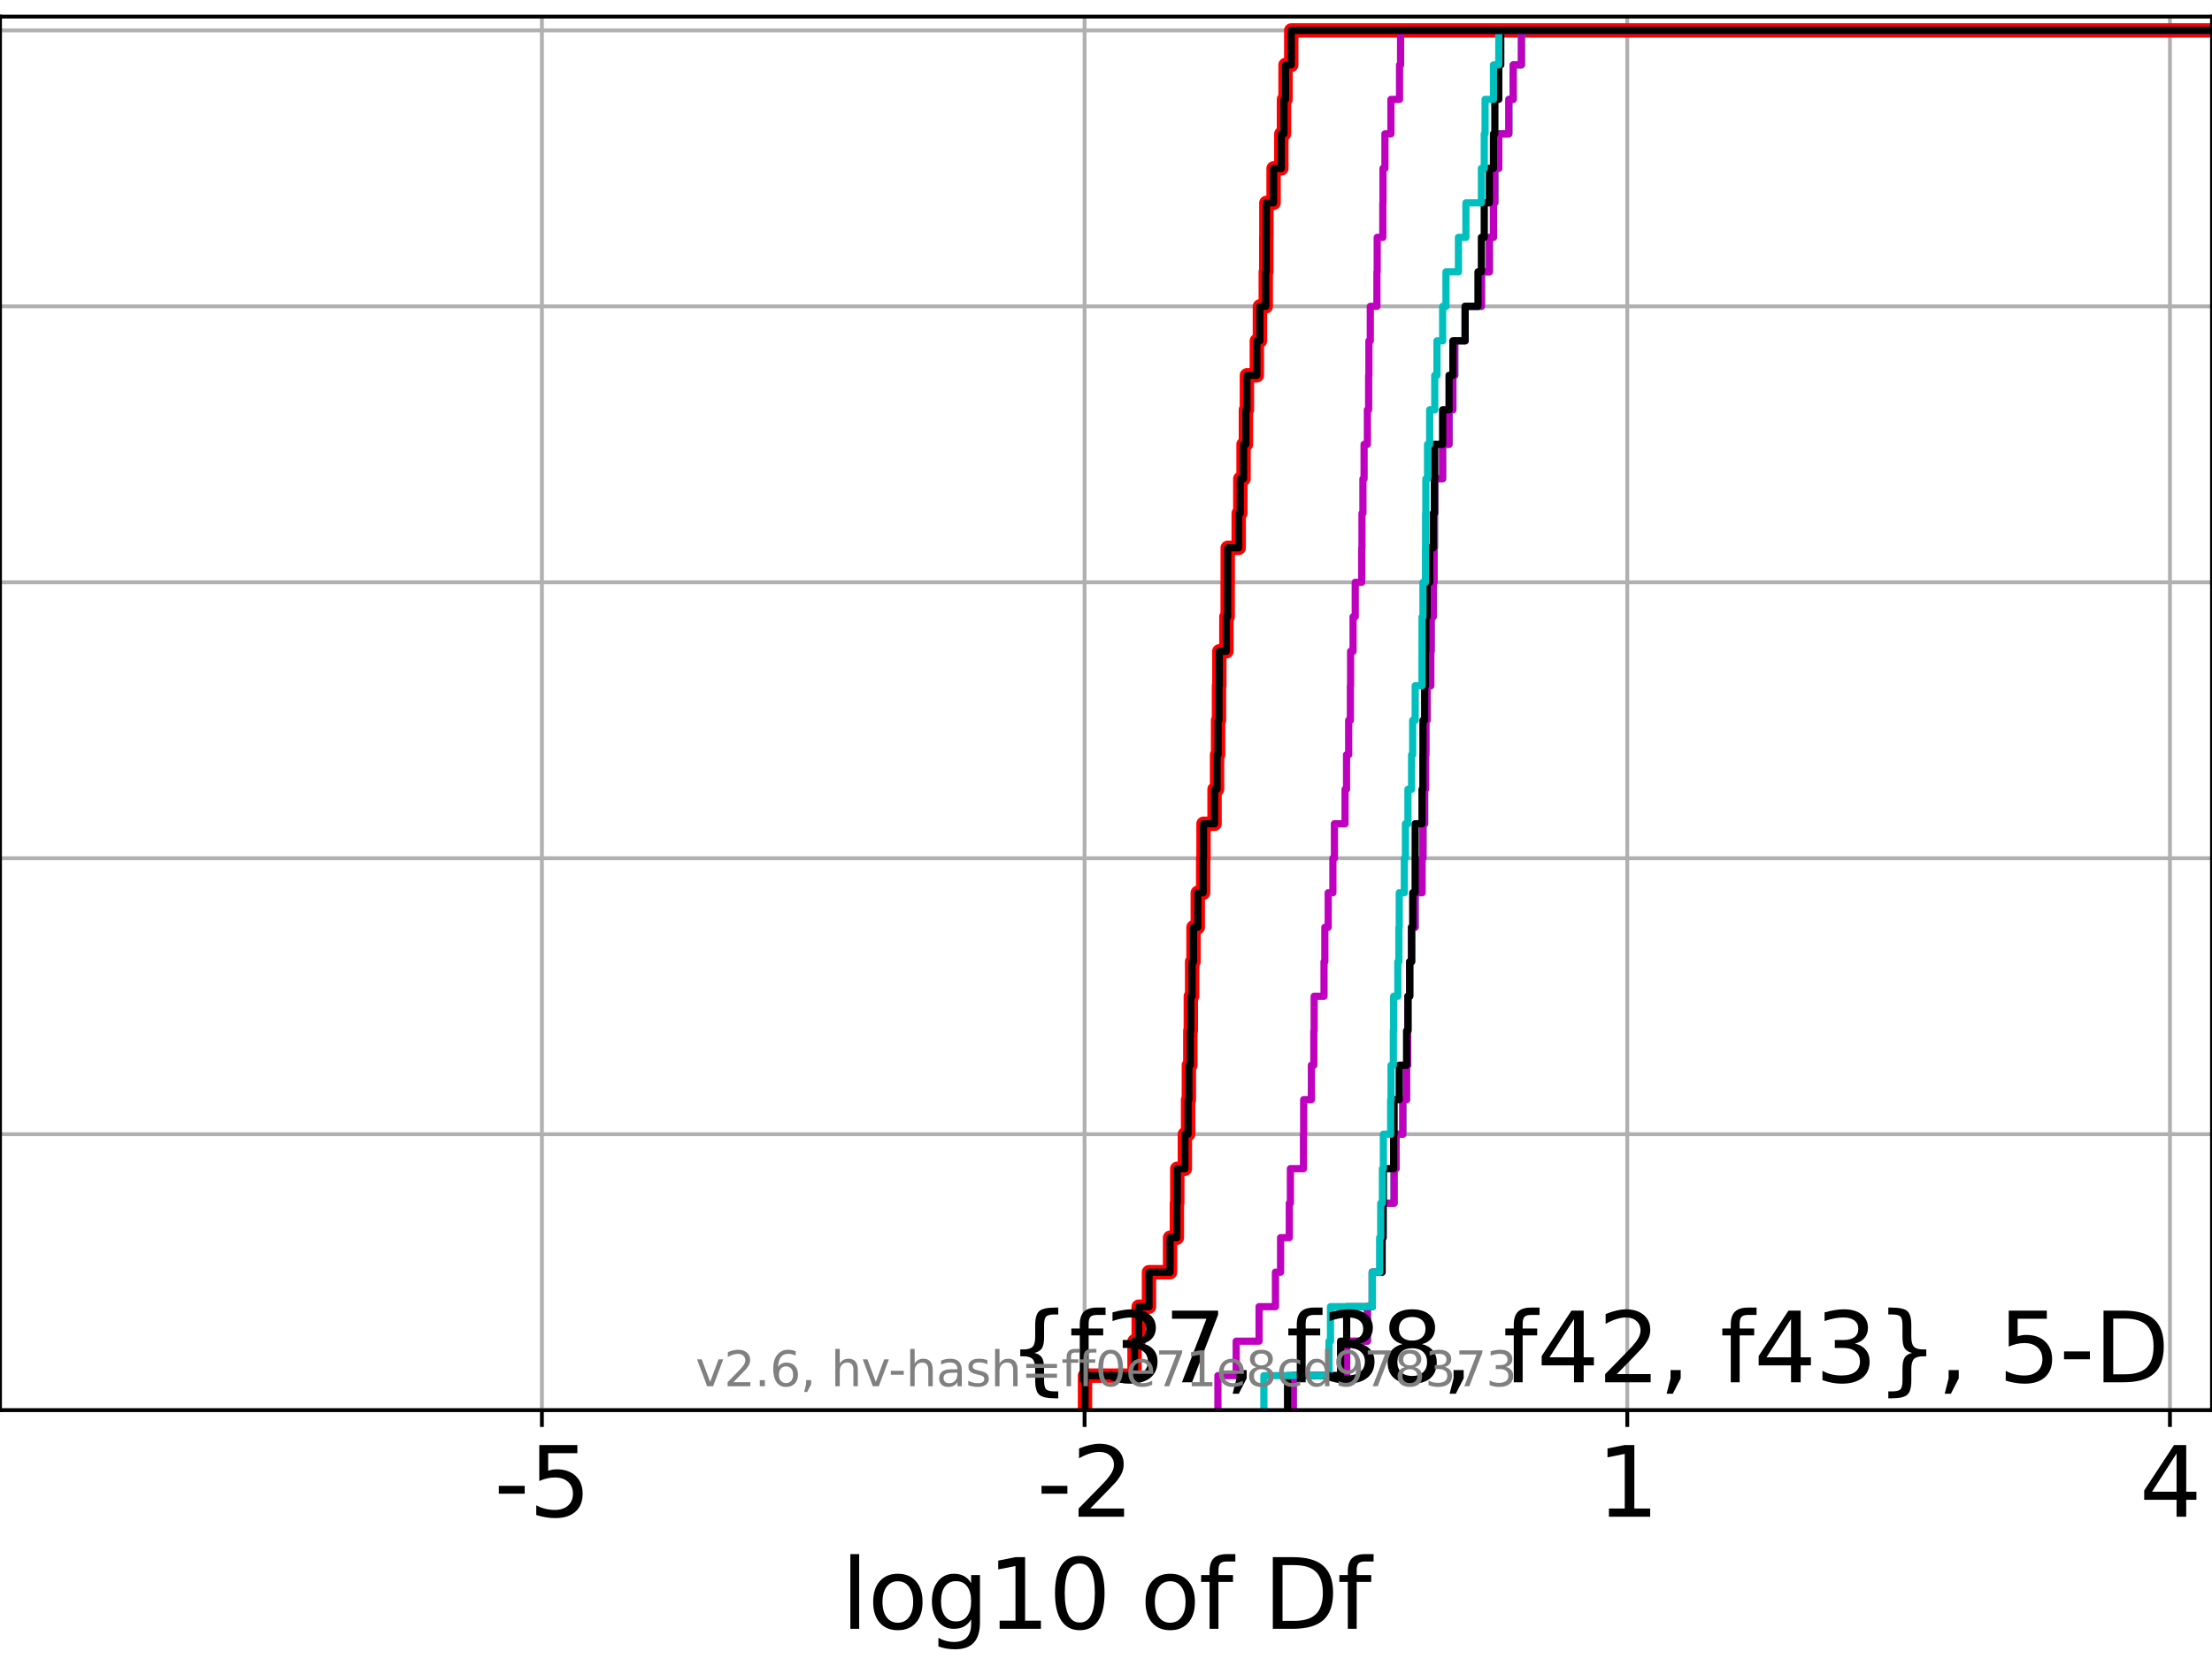 <?xml version="1.0" encoding="utf-8" standalone="no"?>
<!DOCTYPE svg PUBLIC "-//W3C//DTD SVG 1.1//EN"
  "http://www.w3.org/Graphics/SVG/1.1/DTD/svg11.dtd">
<svg xmlns:xlink="http://www.w3.org/1999/xlink" width="460.8pt" height="345.6pt" viewBox="0 0 460.8 345.6" xmlns="http://www.w3.org/2000/svg" version="1.1">
 <defs>
  <style type="text/css">*{stroke-linejoin: round; stroke-linecap: butt}</style>
 </defs>
 <g id="figure_1">
  <g id="patch_1">
   <path d="M 0 345.6 
L 460.8 345.6 
L 460.8 0 
L 0 0 
z
" style="fill: #ffffff"/>
  </g>
  <g id="axes_1">
   <g id="patch_2">
    <path d="M 0 293.76 
L 460.8 293.76 
L 460.8 3.456 
L 0 3.456 
z
" style="fill: #ffffff"/>
   </g>
   <g id="matplotlib.axis_1">
    <g id="xtick_1">
     <g id="line2d_1">
      <path d="M 112.888 293.76 
L 112.888 3.456 
" clip-path="url(#p006f033773)" style="fill: none; stroke: #b0b0b0; stroke-width: 0.8; stroke-linecap: square"/>
     </g>
     <g id="line2d_2">
      <defs>
       <path id="mf6dd41c729" d="M 0 0 
L 0 3.5 
" style="stroke: #000000; stroke-width: 0.8"/>
      </defs>
      <g>
       <use xlink:href="#mf6dd41c729" x="112.888" y="293.76" style="stroke: #000000; stroke-width: 0.8"/>
      </g>
     </g>
     <g id="text_1">
      <!-- -5 -->
      <g transform="translate(102.917 315.957) scale(0.2 -0.2)">
       <defs>
        <path id="DejaVuSans-2d" d="M 313 2009 
L 1997 2009 
L 1997 1497 
L 313 1497 
L 313 2009 
z
" transform="scale(0.016)"/>
        <path id="DejaVuSans-35" d="M 691 4666 
L 3169 4666 
L 3169 4134 
L 1269 4134 
L 1269 2991 
Q 1406 3038 1543 3061 
Q 1681 3084 1819 3084 
Q 2600 3084 3056 2656 
Q 3513 2228 3513 1497 
Q 3513 744 3044 326 
Q 2575 -91 1722 -91 
Q 1428 -91 1123 -41 
Q 819 9 494 109 
L 494 744 
Q 775 591 1075 516 
Q 1375 441 1709 441 
Q 2250 441 2565 725 
Q 2881 1009 2881 1497 
Q 2881 1984 2565 2268 
Q 2250 2553 1709 2553 
Q 1456 2553 1204 2497 
Q 953 2441 691 2322 
L 691 4666 
z
" transform="scale(0.016)"/>
       </defs>
       <use xlink:href="#DejaVuSans-2d"/>
       <use xlink:href="#DejaVuSans-35" x="36.084"/>
      </g>
     </g>
    </g>
    <g id="xtick_2">
     <g id="line2d_3">
      <path d="M 225.938 293.76 
L 225.938 3.456 
" clip-path="url(#p006f033773)" style="fill: none; stroke: #b0b0b0; stroke-width: 0.8; stroke-linecap: square"/>
     </g>
     <g id="line2d_4">
      <g>
       <use xlink:href="#mf6dd41c729" x="225.938" y="293.76" style="stroke: #000000; stroke-width: 0.8"/>
      </g>
     </g>
     <g id="text_2">
      <!-- -2 -->
      <g transform="translate(215.968 315.957) scale(0.2 -0.2)">
       <defs>
        <path id="DejaVuSans-32" d="M 1228 531 
L 3431 531 
L 3431 0 
L 469 0 
L 469 531 
Q 828 903 1448 1529 
Q 2069 2156 2228 2338 
Q 2531 2678 2651 2914 
Q 2772 3150 2772 3378 
Q 2772 3750 2511 3984 
Q 2250 4219 1831 4219 
Q 1534 4219 1204 4116 
Q 875 4013 500 3803 
L 500 4441 
Q 881 4594 1212 4672 
Q 1544 4750 1819 4750 
Q 2544 4750 2975 4387 
Q 3406 4025 3406 3419 
Q 3406 3131 3298 2873 
Q 3191 2616 2906 2266 
Q 2828 2175 2409 1742 
Q 1991 1309 1228 531 
z
" transform="scale(0.016)"/>
       </defs>
       <use xlink:href="#DejaVuSans-2d"/>
       <use xlink:href="#DejaVuSans-32" x="36.084"/>
      </g>
     </g>
    </g>
    <g id="xtick_3">
     <g id="line2d_5">
      <path d="M 338.989 293.76 
L 338.989 3.456 
" clip-path="url(#p006f033773)" style="fill: none; stroke: #b0b0b0; stroke-width: 0.8; stroke-linecap: square"/>
     </g>
     <g id="line2d_6">
      <g>
       <use xlink:href="#mf6dd41c729" x="338.989" y="293.76" style="stroke: #000000; stroke-width: 0.8"/>
      </g>
     </g>
     <g id="text_3">
      <!-- 1 -->
      <g transform="translate(332.626 315.957) scale(0.2 -0.2)">
       <defs>
        <path id="DejaVuSans-31" d="M 794 531 
L 1825 531 
L 1825 4091 
L 703 3866 
L 703 4441 
L 1819 4666 
L 2450 4666 
L 2450 531 
L 3481 531 
L 3481 0 
L 794 0 
L 794 531 
z
" transform="scale(0.016)"/>
       </defs>
       <use xlink:href="#DejaVuSans-31"/>
      </g>
     </g>
    </g>
    <g id="xtick_4">
     <g id="line2d_7">
      <path d="M 452.039 293.76 
L 452.039 3.456 
" clip-path="url(#p006f033773)" style="fill: none; stroke: #b0b0b0; stroke-width: 0.8; stroke-linecap: square"/>
     </g>
     <g id="line2d_8">
      <g>
       <use xlink:href="#mf6dd41c729" x="452.039" y="293.76" style="stroke: #000000; stroke-width: 0.8"/>
      </g>
     </g>
     <g id="text_4">
      <!-- 4 -->
      <g transform="translate(445.677 315.957) scale(0.2 -0.2)">
       <defs>
        <path id="DejaVuSans-34" d="M 2419 4116 
L 825 1625 
L 2419 1625 
L 2419 4116 
z
M 2253 4666 
L 3047 4666 
L 3047 1625 
L 3713 1625 
L 3713 1100 
L 3047 1100 
L 3047 0 
L 2419 0 
L 2419 1100 
L 313 1100 
L 313 1709 
L 2253 4666 
z
" transform="scale(0.016)"/>
       </defs>
       <use xlink:href="#DejaVuSans-34"/>
      </g>
     </g>
    </g>
    <g id="text_5">
     <!-- log10 of Df -->
     <g transform="translate(175.214 339.313) scale(0.2 -0.2)">
      <defs>
       <path id="DejaVuSans-6c" d="M 603 4863 
L 1178 4863 
L 1178 0 
L 603 0 
L 603 4863 
z
" transform="scale(0.016)"/>
       <path id="DejaVuSans-6f" d="M 1959 3097 
Q 1497 3097 1228 2736 
Q 959 2375 959 1747 
Q 959 1119 1226 758 
Q 1494 397 1959 397 
Q 2419 397 2687 759 
Q 2956 1122 2956 1747 
Q 2956 2369 2687 2733 
Q 2419 3097 1959 3097 
z
M 1959 3584 
Q 2709 3584 3137 3096 
Q 3566 2609 3566 1747 
Q 3566 888 3137 398 
Q 2709 -91 1959 -91 
Q 1206 -91 779 398 
Q 353 888 353 1747 
Q 353 2609 779 3096 
Q 1206 3584 1959 3584 
z
" transform="scale(0.016)"/>
       <path id="DejaVuSans-67" d="M 2906 1791 
Q 2906 2416 2648 2759 
Q 2391 3103 1925 3103 
Q 1463 3103 1205 2759 
Q 947 2416 947 1791 
Q 947 1169 1205 825 
Q 1463 481 1925 481 
Q 2391 481 2648 825 
Q 2906 1169 2906 1791 
z
M 3481 434 
Q 3481 -459 3084 -895 
Q 2688 -1331 1869 -1331 
Q 1566 -1331 1297 -1286 
Q 1028 -1241 775 -1147 
L 775 -588 
Q 1028 -725 1275 -790 
Q 1522 -856 1778 -856 
Q 2344 -856 2625 -561 
Q 2906 -266 2906 331 
L 2906 616 
Q 2728 306 2450 153 
Q 2172 0 1784 0 
Q 1141 0 747 490 
Q 353 981 353 1791 
Q 353 2603 747 3093 
Q 1141 3584 1784 3584 
Q 2172 3584 2450 3431 
Q 2728 3278 2906 2969 
L 2906 3500 
L 3481 3500 
L 3481 434 
z
" transform="scale(0.016)"/>
       <path id="DejaVuSans-30" d="M 2034 4250 
Q 1547 4250 1301 3770 
Q 1056 3291 1056 2328 
Q 1056 1369 1301 889 
Q 1547 409 2034 409 
Q 2525 409 2770 889 
Q 3016 1369 3016 2328 
Q 3016 3291 2770 3770 
Q 2525 4250 2034 4250 
z
M 2034 4750 
Q 2819 4750 3233 4129 
Q 3647 3509 3647 2328 
Q 3647 1150 3233 529 
Q 2819 -91 2034 -91 
Q 1250 -91 836 529 
Q 422 1150 422 2328 
Q 422 3509 836 4129 
Q 1250 4750 2034 4750 
z
" transform="scale(0.016)"/>
       <path id="DejaVuSans-20" transform="scale(0.016)"/>
       <path id="DejaVuSans-66" d="M 2375 4863 
L 2375 4384 
L 1825 4384 
Q 1516 4384 1395 4259 
Q 1275 4134 1275 3809 
L 1275 3500 
L 2222 3500 
L 2222 3053 
L 1275 3053 
L 1275 0 
L 697 0 
L 697 3053 
L 147 3053 
L 147 3500 
L 697 3500 
L 697 3744 
Q 697 4328 969 4595 
Q 1241 4863 1831 4863 
L 2375 4863 
z
" transform="scale(0.016)"/>
       <path id="DejaVuSans-44" d="M 1259 4147 
L 1259 519 
L 2022 519 
Q 2988 519 3436 956 
Q 3884 1394 3884 2338 
Q 3884 3275 3436 3711 
Q 2988 4147 2022 4147 
L 1259 4147 
z
M 628 4666 
L 1925 4666 
Q 3281 4666 3915 4102 
Q 4550 3538 4550 2338 
Q 4550 1131 3912 565 
Q 3275 0 1925 0 
L 628 0 
L 628 4666 
z
" transform="scale(0.016)"/>
      </defs>
      <use xlink:href="#DejaVuSans-6c"/>
      <use xlink:href="#DejaVuSans-6f" x="27.783"/>
      <use xlink:href="#DejaVuSans-67" x="88.965"/>
      <use xlink:href="#DejaVuSans-31" x="152.441"/>
      <use xlink:href="#DejaVuSans-30" x="216.064"/>
      <use xlink:href="#DejaVuSans-20" x="279.688"/>
      <use xlink:href="#DejaVuSans-6f" x="311.475"/>
      <use xlink:href="#DejaVuSans-66" x="372.656"/>
      <use xlink:href="#DejaVuSans-20" x="407.861"/>
      <use xlink:href="#DejaVuSans-44" x="439.648"/>
      <use xlink:href="#DejaVuSans-66" x="516.65"/>
     </g>
    </g>
   </g>
   <g id="matplotlib.axis_2">
    <g id="ytick_1">
     <g id="line2d_9">
      <path d="M 0 293.76 
L 460.8 293.76 
" clip-path="url(#p006f033773)" style="fill: none; stroke: #b0b0b0; stroke-width: 0.8; stroke-linecap: square"/>
     </g>
     <g id="line2d_10">
      <defs>
       <path id="mc489b70a22" d="M 0 0 
L -3.5 0 
" style="stroke: #000000; stroke-width: 0.8"/>
      </defs>
      <g>
       <use xlink:href="#mc489b70a22" x="0" y="293.76" style="stroke: #000000; stroke-width: 0.8"/>
      </g>
     </g>
    </g>
    <g id="ytick_2">
     <g id="line2d_11">
      <path d="M 0 236.274 
L 460.8 236.274 
" clip-path="url(#p006f033773)" style="fill: none; stroke: #b0b0b0; stroke-width: 0.8; stroke-linecap: square"/>
     </g>
     <g id="line2d_12">
      <g>
       <use xlink:href="#mc489b70a22" x="0" y="236.274" style="stroke: #000000; stroke-width: 0.8"/>
      </g>
     </g>
    </g>
    <g id="ytick_3">
     <g id="line2d_13">
      <path d="M 0 178.788 
L 460.8 178.788 
" clip-path="url(#p006f033773)" style="fill: none; stroke: #b0b0b0; stroke-width: 0.8; stroke-linecap: square"/>
     </g>
     <g id="line2d_14">
      <g>
       <use xlink:href="#mc489b70a22" x="0" y="178.788" style="stroke: #000000; stroke-width: 0.8"/>
      </g>
     </g>
    </g>
    <g id="ytick_4">
     <g id="line2d_15">
      <path d="M 0 121.302 
L 460.8 121.302 
" clip-path="url(#p006f033773)" style="fill: none; stroke: #b0b0b0; stroke-width: 0.8; stroke-linecap: square"/>
     </g>
     <g id="line2d_16">
      <g>
       <use xlink:href="#mc489b70a22" x="0" y="121.302" style="stroke: #000000; stroke-width: 0.8"/>
      </g>
     </g>
    </g>
    <g id="ytick_5">
     <g id="line2d_17">
      <path d="M 0 63.816 
L 460.8 63.816 
" clip-path="url(#p006f033773)" style="fill: none; stroke: #b0b0b0; stroke-width: 0.8; stroke-linecap: square"/>
     </g>
     <g id="line2d_18">
      <g>
       <use xlink:href="#mc489b70a22" x="0" y="63.816" style="stroke: #000000; stroke-width: 0.8"/>
      </g>
     </g>
    </g>
    <g id="ytick_6">
     <g id="line2d_19">
      <path d="M 0 6.33 
L 460.8 6.33 
" clip-path="url(#p006f033773)" style="fill: none; stroke: #b0b0b0; stroke-width: 0.8; stroke-linecap: square"/>
     </g>
     <g id="line2d_20">
      <g>
       <use xlink:href="#mc489b70a22" x="0" y="6.33" style="stroke: #000000; stroke-width: 0.8"/>
      </g>
     </g>
    </g>
   </g>
   <g id="line2d_21">
    <path d="M 226.025 293.76 
L 226.025 286.574 
L 236.348 286.574 
L 236.348 279.389 
L 237.213 279.389 
L 237.213 272.203 
L 239.354 272.203 
L 239.354 265.017 
L 243.746 265.017 
L 243.746 257.831 
L 245.165 257.831 
L 245.165 250.646 
L 245.247 250.646 
L 245.247 243.46 
L 246.831 243.46 
L 246.831 236.274 
L 247.499 236.274 
L 247.499 229.088 
L 247.665 229.088 
L 247.665 221.903 
L 247.966 221.903 
L 247.966 214.717 
L 248.069 214.717 
L 248.069 207.531 
L 248.338 207.531 
L 248.338 200.345 
L 248.63 200.345 
L 248.63 193.16 
L 249.518 193.16 
L 249.518 185.974 
L 250.64 185.974 
L 250.64 178.788 
L 250.712 178.788 
L 250.712 171.602 
L 253.012 171.602 
L 253.012 164.417 
L 253.534 164.417 
L 253.534 157.231 
L 253.751 157.231 
L 253.751 150.045 
L 253.935 150.045 
L 253.935 142.859 
L 254.006 142.859 
L 254.006 135.674 
L 255.477 135.674 
L 255.477 128.488 
L 255.744 128.488 
L 255.744 121.302 
L 255.754 121.302 
L 255.754 114.116 
L 258.046 114.116 
L 258.046 106.931 
L 258.377 106.931 
L 258.377 99.745 
L 259.055 99.745 
L 259.055 92.559 
L 259.545 92.559 
L 259.545 85.373 
L 259.753 85.373 
L 259.753 78.188 
L 261.82 78.188 
L 261.82 71.002 
L 262.464 71.002 
L 262.464 63.816 
L 263.682 63.816 
L 263.682 56.63 
L 263.788 56.63 
L 263.788 49.445 
L 263.808 49.445 
L 263.808 42.259 
L 265.311 42.259 
L 265.311 35.073 
L 266.924 35.073 
L 266.924 27.888 
L 267.475 27.888 
L 267.475 20.702 
L 267.803 20.702 
L 267.803 13.516 
L 268.992 13.516 
L 268.992 6.33 
L 268.992 6.33 
L 268.992 6.33 
L 460.8 6.33 
" clip-path="url(#p006f033773)" style="fill: none; stroke: #ff0000; stroke-width: 3; stroke-linecap: square"/>
   </g>
   <g id="line2d_22">
    <path d="M 269.411 293.76 
L 269.411 286.574 
L 280.536 286.574 
L 280.536 279.389 
L 284.857 279.389 
L 284.857 272.203 
L 285.873 272.203 
L 285.873 265.017 
L 287.912 265.017 
L 287.912 257.831 
L 288.115 257.831 
L 288.115 250.646 
L 290.415 250.646 
L 290.415 243.46 
L 290.829 243.46 
L 290.829 236.274 
L 292.231 236.274 
L 292.231 229.088 
L 293.017 229.088 
L 293.017 221.903 
L 293.246 221.903 
L 293.246 214.717 
L 293.3 214.717 
L 293.3 207.531 
L 293.668 207.531 
L 293.668 200.345 
L 294.057 200.345 
L 294.057 193.16 
L 294.8 193.16 
L 294.8 185.974 
L 296.232 185.974 
L 296.232 178.788 
L 296.43 178.788 
L 296.43 171.602 
L 296.781 171.602 
L 296.781 164.417 
L 296.956 164.417 
L 296.956 157.231 
L 297.034 157.231 
L 297.034 150.045 
L 297.296 150.045 
L 297.296 142.859 
L 298.057 142.859 
L 298.057 135.674 
L 298.138 135.674 
L 298.138 128.488 
L 298.573 128.488 
L 298.573 121.302 
L 298.737 121.302 
L 298.737 114.116 
L 298.821 114.116 
L 298.821 106.931 
L 298.883 106.931 
L 298.883 99.745 
L 300.529 99.745 
L 300.529 92.559 
L 301.863 92.559 
L 301.863 85.373 
L 302.663 85.373 
L 302.663 78.188 
L 303.056 78.188 
L 303.056 71.002 
L 305.219 71.002 
L 305.219 63.816 
L 308.605 63.816 
L 308.605 56.63 
L 310.263 56.63 
L 310.263 49.445 
L 311.116 49.445 
L 311.116 42.259 
L 311.405 42.259 
L 311.405 35.073 
L 312.221 35.073 
L 312.221 27.888 
L 314.32 27.888 
L 314.32 20.702 
L 315.224 20.702 
L 315.224 13.516 
L 316.94 13.516 
L 316.94 6.33 
L 316.94 6.33 
L 316.94 6.33 
L 460.8 6.33 
" clip-path="url(#p006f033773)" style="fill: none; stroke: #00bfbf; stroke-width: 1.5; stroke-linecap: square"/>
   </g>
   <g id="line2d_23">
    <path d="M 269.411 293.76 
L 269.411 286.574 
L 280.536 286.574 
L 280.536 279.389 
L 284.857 279.389 
L 284.857 272.203 
L 285.873 272.203 
L 285.873 265.017 
L 287.912 265.017 
L 287.912 257.831 
L 288.115 257.831 
L 288.115 250.646 
L 290.415 250.646 
L 290.415 243.46 
L 290.829 243.46 
L 290.829 236.274 
L 292.231 236.274 
L 292.231 229.088 
L 293.017 229.088 
L 293.017 221.903 
L 293.246 221.903 
L 293.246 214.717 
L 293.3 214.717 
L 293.3 207.531 
L 293.668 207.531 
L 293.668 200.345 
L 294.057 200.345 
L 294.057 193.16 
L 294.8 193.16 
L 294.8 185.974 
L 296.232 185.974 
L 296.232 178.788 
L 296.43 178.788 
L 296.43 171.602 
L 296.781 171.602 
L 296.781 164.417 
L 296.956 164.417 
L 296.956 157.231 
L 297.034 157.231 
L 297.034 150.045 
L 297.296 150.045 
L 297.296 142.859 
L 298.057 142.859 
L 298.057 135.674 
L 298.138 135.674 
L 298.138 128.488 
L 298.573 128.488 
L 298.573 121.302 
L 298.737 121.302 
L 298.737 114.116 
L 298.821 114.116 
L 298.821 106.931 
L 298.883 106.931 
L 298.883 99.745 
L 300.529 99.745 
L 300.529 92.559 
L 301.863 92.559 
L 301.863 85.373 
L 302.663 85.373 
L 302.663 78.188 
L 303.056 78.188 
L 303.056 71.002 
L 305.219 71.002 
L 305.219 63.816 
L 308.605 63.816 
L 308.605 56.63 
L 310.263 56.63 
L 310.263 49.445 
L 311.116 49.445 
L 311.116 42.259 
L 311.405 42.259 
L 311.405 35.073 
L 312.221 35.073 
L 312.221 27.888 
L 314.32 27.888 
L 314.32 20.702 
L 315.224 20.702 
L 315.224 13.516 
L 316.94 13.516 
L 316.94 6.33 
L 316.94 6.33 
L 316.94 6.33 
L 460.8 6.33 
" clip-path="url(#p006f033773)" style="fill: none; stroke: #bf00bf; stroke-width: 1.5; stroke-linecap: square"/>
   </g>
   <g id="line2d_24">
    <path d="M 268.222 293.76 
L 268.222 286.574 
L 279.266 286.574 
L 279.266 279.389 
L 280.536 279.389 
L 280.536 272.203 
L 285.873 272.203 
L 285.873 265.017 
L 287.912 265.017 
L 287.912 257.831 
L 288.115 257.831 
L 288.115 250.646 
L 288.181 250.646 
L 288.181 243.46 
L 290.322 243.46 
L 290.322 236.274 
L 290.415 236.274 
L 290.415 229.088 
L 291.488 229.088 
L 291.488 221.903 
L 293.017 221.903 
L 293.017 214.717 
L 293.3 214.717 
L 293.3 207.531 
L 293.668 207.531 
L 293.668 200.345 
L 294.057 200.345 
L 294.057 193.16 
L 294.298 193.16 
L 294.298 185.974 
L 294.8 185.974 
L 294.8 178.788 
L 294.808 178.788 
L 294.808 171.602 
L 296.232 171.602 
L 296.232 164.417 
L 296.414 164.417 
L 296.414 157.231 
L 296.43 157.231 
L 296.43 150.045 
L 296.781 150.045 
L 296.781 142.859 
L 296.956 142.859 
L 296.956 135.674 
L 297.034 135.674 
L 297.034 128.488 
L 297.296 128.488 
L 297.296 121.302 
L 297.826 121.302 
L 297.826 114.116 
L 298.573 114.116 
L 298.573 106.931 
L 298.821 106.931 
L 298.821 99.745 
L 298.883 99.745 
L 298.883 92.559 
L 300.529 92.559 
L 300.529 85.373 
L 301.863 85.373 
L 301.863 78.188 
L 302.663 78.188 
L 302.663 71.002 
L 305.219 71.002 
L 305.219 63.816 
L 307.892 63.816 
L 307.892 56.63 
L 308.605 56.63 
L 308.605 49.445 
L 309.199 49.445 
L 309.199 42.259 
L 310.263 42.259 
L 310.263 35.073 
L 311.116 35.073 
L 311.116 27.888 
L 311.405 27.888 
L 311.405 20.702 
L 312.221 20.702 
L 312.221 13.516 
L 312.636 13.516 
L 312.636 6.33 
L 312.636 6.33 
L 312.636 6.33 
L 460.8 6.33 
" clip-path="url(#p006f033773)" style="fill: none; stroke: #000000; stroke-width: 1.5; stroke-linecap: square"/>
   </g>
   <g id="line2d_25">
    <path d="M 263.289 293.76 
L 263.289 286.574 
L 276.856 286.574 
L 276.856 279.389 
L 277.164 279.389 
L 277.164 272.203 
L 285.873 272.203 
L 285.873 265.017 
L 287.406 265.017 
L 287.406 257.831 
L 287.627 257.831 
L 287.627 250.646 
L 287.981 250.646 
L 287.981 243.46 
L 288.181 243.46 
L 288.181 236.274 
L 289.695 236.274 
L 289.695 229.088 
L 289.782 229.088 
L 289.782 221.903 
L 290.257 221.903 
L 290.257 214.717 
L 290.322 214.717 
L 290.322 207.531 
L 291.19 207.531 
L 291.19 200.345 
L 291.411 200.345 
L 291.411 193.16 
L 291.488 193.16 
L 291.488 185.974 
L 292.543 185.974 
L 292.543 178.788 
L 292.778 178.788 
L 292.778 171.602 
L 293.3 171.602 
L 293.3 164.417 
L 294.057 164.417 
L 294.057 157.231 
L 294.287 157.231 
L 294.287 150.045 
L 294.808 150.045 
L 294.808 142.859 
L 296.226 142.859 
L 296.226 135.674 
L 296.232 135.674 
L 296.232 128.488 
L 296.43 128.488 
L 296.43 121.302 
L 296.956 121.302 
L 296.956 114.116 
L 296.979 114.116 
L 296.979 106.931 
L 297.034 106.931 
L 297.034 99.745 
L 297.386 99.745 
L 297.386 92.559 
L 297.826 92.559 
L 297.826 85.373 
L 298.883 85.373 
L 298.883 78.188 
L 299.349 78.188 
L 299.349 71.002 
L 300.529 71.002 
L 300.529 63.816 
L 301.224 63.816 
L 301.224 56.63 
L 303.821 56.63 
L 303.821 49.445 
L 305.377 49.445 
L 305.377 42.259 
L 308.605 42.259 
L 308.605 35.073 
L 309.199 35.073 
L 309.199 27.888 
L 309.367 27.888 
L 309.367 20.702 
L 311.116 20.702 
L 311.116 13.516 
L 312.221 13.516 
L 312.221 6.33 
L 312.221 6.33 
L 312.221 6.33 
L 460.8 6.33 
" clip-path="url(#p006f033773)" style="fill: none; stroke: #00bfbf; stroke-width: 1.5; stroke-linecap: square"/>
   </g>
   <g id="line2d_26">
    <path d="M 253.714 293.76 
L 253.714 286.574 
L 257.521 286.574 
L 257.521 279.389 
L 262.288 279.389 
L 262.288 272.203 
L 265.698 272.203 
L 265.698 265.017 
L 266.768 265.017 
L 266.768 257.831 
L 268.581 257.831 
L 268.581 250.646 
L 268.809 250.646 
L 268.809 243.46 
L 271.541 243.46 
L 271.541 236.274 
L 271.575 236.274 
L 271.575 229.088 
L 273.184 229.088 
L 273.184 221.903 
L 273.693 221.903 
L 273.693 214.717 
L 273.762 214.717 
L 273.762 207.531 
L 275.819 207.531 
L 275.819 200.345 
L 275.99 200.345 
L 275.99 193.16 
L 276.687 193.16 
L 276.687 185.974 
L 277.664 185.974 
L 277.664 178.788 
L 277.984 178.788 
L 277.984 171.602 
L 280.198 171.602 
L 280.198 164.417 
L 280.509 164.417 
L 280.509 157.231 
L 280.951 157.231 
L 280.951 150.045 
L 281.307 150.045 
L 281.307 142.859 
L 281.354 142.859 
L 281.354 135.674 
L 281.867 135.674 
L 281.867 128.488 
L 282.32 128.488 
L 282.32 121.302 
L 283.668 121.302 
L 283.668 114.116 
L 283.726 114.116 
L 283.726 106.931 
L 283.923 106.931 
L 283.923 99.745 
L 284.164 99.745 
L 284.164 92.559 
L 284.848 92.559 
L 284.848 85.373 
L 285.112 85.373 
L 285.112 78.188 
L 285.168 78.188 
L 285.168 71.002 
L 285.459 71.002 
L 285.459 63.816 
L 286.838 63.816 
L 286.838 56.63 
L 286.898 56.63 
L 286.898 49.445 
L 288.064 49.445 
L 288.064 42.259 
L 288.1 42.259 
L 288.1 35.073 
L 288.505 35.073 
L 288.505 27.888 
L 289.755 27.888 
L 289.755 20.702 
L 291.546 20.702 
L 291.546 13.516 
L 291.766 13.516 
L 291.766 6.33 
L 291.766 6.33 
L 291.766 6.33 
L 460.8 6.33 
" clip-path="url(#p006f033773)" style="fill: none; stroke: #bf00bf; stroke-width: 1.5; stroke-linecap: square"/>
   </g>
   <g id="line2d_27">
    <path d="M 226.025 293.76 
L 226.025 286.574 
L 236.348 286.574 
L 236.348 279.389 
L 237.213 279.389 
L 237.213 272.203 
L 239.354 272.203 
L 239.354 265.017 
L 243.746 265.017 
L 243.746 257.831 
L 245.165 257.831 
L 245.165 250.646 
L 245.247 250.646 
L 245.247 243.46 
L 246.831 243.46 
L 246.831 236.274 
L 247.499 236.274 
L 247.499 229.088 
L 247.665 229.088 
L 247.665 221.903 
L 247.966 221.903 
L 247.966 214.717 
L 248.069 214.717 
L 248.069 207.531 
L 248.338 207.531 
L 248.338 200.345 
L 248.63 200.345 
L 248.63 193.16 
L 249.518 193.16 
L 249.518 185.974 
L 250.64 185.974 
L 250.64 178.788 
L 250.712 178.788 
L 250.712 171.602 
L 253.012 171.602 
L 253.012 164.417 
L 253.534 164.417 
L 253.534 157.231 
L 253.751 157.231 
L 253.751 150.045 
L 253.935 150.045 
L 253.935 142.859 
L 254.006 142.859 
L 254.006 135.674 
L 255.477 135.674 
L 255.477 128.488 
L 255.744 128.488 
L 255.744 121.302 
L 255.754 121.302 
L 255.754 114.116 
L 258.046 114.116 
L 258.046 106.931 
L 258.377 106.931 
L 258.377 99.745 
L 259.055 99.745 
L 259.055 92.559 
L 259.545 92.559 
L 259.545 85.373 
L 259.753 85.373 
L 259.753 78.188 
L 261.82 78.188 
L 261.82 71.002 
L 262.464 71.002 
L 262.464 63.816 
L 263.682 63.816 
L 263.682 56.63 
L 263.788 56.63 
L 263.788 49.445 
L 263.808 49.445 
L 263.808 42.259 
L 265.311 42.259 
L 265.311 35.073 
L 266.924 35.073 
L 266.924 27.888 
L 267.475 27.888 
L 267.475 20.702 
L 267.803 20.702 
L 267.803 13.516 
L 268.992 13.516 
L 268.992 6.33 
L 268.992 6.33 
L 268.992 6.33 
L 460.8 6.33 
" clip-path="url(#p006f033773)" style="fill: none; stroke: #000000; stroke-width: 1.5; stroke-linecap: square"/>
   </g>
   <g id="patch_3">
    <path d="M 0 293.76 
L 0 3.456 
" style="fill: none; stroke: #000000; stroke-width: 0.8; stroke-linejoin: miter; stroke-linecap: square"/>
   </g>
   <g id="patch_4">
    <path d="M 460.8 293.76 
L 460.8 3.456 
" style="fill: none; stroke: #000000; stroke-width: 0.8; stroke-linejoin: miter; stroke-linecap: square"/>
   </g>
   <g id="patch_5">
    <path d="M 0 293.76 
L 460.8 293.76 
" style="fill: none; stroke: #000000; stroke-width: 0.8; stroke-linejoin: miter; stroke-linecap: square"/>
   </g>
   <g id="patch_6">
    <path d="M 0 3.456 
L 460.8 3.456 
" style="fill: none; stroke: #000000; stroke-width: 0.8; stroke-linejoin: miter; stroke-linecap: square"/>
   </g>
   <g id="text_6">
    <!-- {f37, f38, f42, f43}, 5-D -->
    <g transform="translate(209.981 287.954) scale(0.2 -0.2)">
     <defs>
      <path id="DejaVuSans-7b" d="M 3272 -594 
L 3272 -1044 
L 3078 -1044 
Q 2300 -1044 2036 -812 
Q 1772 -581 1772 109 
L 1772 856 
Q 1772 1328 1603 1509 
Q 1434 1691 991 1691 
L 800 1691 
L 800 2138 
L 991 2138 
Q 1438 2138 1605 2317 
Q 1772 2497 1772 2963 
L 1772 3713 
Q 1772 4403 2036 4633 
Q 2300 4863 3078 4863 
L 3272 4863 
L 3272 4416 
L 3059 4416 
Q 2619 4416 2484 4278 
Q 2350 4141 2350 3700 
L 2350 2925 
Q 2350 2434 2208 2212 
Q 2066 1991 1722 1913 
Q 2069 1828 2209 1606 
Q 2350 1384 2350 897 
L 2350 122 
Q 2350 -319 2484 -456 
Q 2619 -594 3059 -594 
L 3272 -594 
z
" transform="scale(0.016)"/>
      <path id="DejaVuSans-33" d="M 2597 2516 
Q 3050 2419 3304 2112 
Q 3559 1806 3559 1356 
Q 3559 666 3084 287 
Q 2609 -91 1734 -91 
Q 1441 -91 1130 -33 
Q 819 25 488 141 
L 488 750 
Q 750 597 1062 519 
Q 1375 441 1716 441 
Q 2309 441 2620 675 
Q 2931 909 2931 1356 
Q 2931 1769 2642 2001 
Q 2353 2234 1838 2234 
L 1294 2234 
L 1294 2753 
L 1863 2753 
Q 2328 2753 2575 2939 
Q 2822 3125 2822 3475 
Q 2822 3834 2567 4026 
Q 2313 4219 1838 4219 
Q 1578 4219 1281 4162 
Q 984 4106 628 3988 
L 628 4550 
Q 988 4650 1302 4700 
Q 1616 4750 1894 4750 
Q 2613 4750 3031 4423 
Q 3450 4097 3450 3541 
Q 3450 3153 3228 2886 
Q 3006 2619 2597 2516 
z
" transform="scale(0.016)"/>
      <path id="DejaVuSans-37" d="M 525 4666 
L 3525 4666 
L 3525 4397 
L 1831 0 
L 1172 0 
L 2766 4134 
L 525 4134 
L 525 4666 
z
" transform="scale(0.016)"/>
      <path id="DejaVuSans-2c" d="M 750 794 
L 1409 794 
L 1409 256 
L 897 -744 
L 494 -744 
L 750 256 
L 750 794 
z
" transform="scale(0.016)"/>
      <path id="DejaVuSans-38" d="M 2034 2216 
Q 1584 2216 1326 1975 
Q 1069 1734 1069 1313 
Q 1069 891 1326 650 
Q 1584 409 2034 409 
Q 2484 409 2743 651 
Q 3003 894 3003 1313 
Q 3003 1734 2745 1975 
Q 2488 2216 2034 2216 
z
M 1403 2484 
Q 997 2584 770 2862 
Q 544 3141 544 3541 
Q 544 4100 942 4425 
Q 1341 4750 2034 4750 
Q 2731 4750 3128 4425 
Q 3525 4100 3525 3541 
Q 3525 3141 3298 2862 
Q 3072 2584 2669 2484 
Q 3125 2378 3379 2068 
Q 3634 1759 3634 1313 
Q 3634 634 3220 271 
Q 2806 -91 2034 -91 
Q 1263 -91 848 271 
Q 434 634 434 1313 
Q 434 1759 690 2068 
Q 947 2378 1403 2484 
z
M 1172 3481 
Q 1172 3119 1398 2916 
Q 1625 2713 2034 2713 
Q 2441 2713 2670 2916 
Q 2900 3119 2900 3481 
Q 2900 3844 2670 4047 
Q 2441 4250 2034 4250 
Q 1625 4250 1398 4047 
Q 1172 3844 1172 3481 
z
" transform="scale(0.016)"/>
      <path id="DejaVuSans-7d" d="M 800 -594 
L 1019 -594 
Q 1456 -594 1589 -459 
Q 1722 -325 1722 122 
L 1722 897 
Q 1722 1384 1862 1606 
Q 2003 1828 2350 1913 
Q 2003 1991 1862 2212 
Q 1722 2434 1722 2925 
L 1722 3700 
Q 1722 4144 1589 4280 
Q 1456 4416 1019 4416 
L 800 4416 
L 800 4863 
L 997 4863 
Q 1775 4863 2036 4633 
Q 2297 4403 2297 3713 
L 2297 2963 
Q 2297 2497 2465 2317 
Q 2634 2138 3078 2138 
L 3272 2138 
L 3272 1691 
L 3078 1691 
Q 2634 1691 2465 1509 
Q 2297 1328 2297 856 
L 2297 109 
Q 2297 -581 2036 -812 
Q 1775 -1044 997 -1044 
L 800 -1044 
L 800 -594 
z
" transform="scale(0.016)"/>
     </defs>
     <use xlink:href="#DejaVuSans-7b"/>
     <use xlink:href="#DejaVuSans-66" x="63.623"/>
     <use xlink:href="#DejaVuSans-33" x="98.828"/>
     <use xlink:href="#DejaVuSans-37" x="162.451"/>
     <use xlink:href="#DejaVuSans-2c" x="226.074"/>
     <use xlink:href="#DejaVuSans-20" x="257.861"/>
     <use xlink:href="#DejaVuSans-66" x="289.648"/>
     <use xlink:href="#DejaVuSans-33" x="324.854"/>
     <use xlink:href="#DejaVuSans-38" x="388.477"/>
     <use xlink:href="#DejaVuSans-2c" x="452.1"/>
     <use xlink:href="#DejaVuSans-20" x="483.887"/>
     <use xlink:href="#DejaVuSans-66" x="515.674"/>
     <use xlink:href="#DejaVuSans-34" x="550.879"/>
     <use xlink:href="#DejaVuSans-32" x="614.502"/>
     <use xlink:href="#DejaVuSans-2c" x="678.125"/>
     <use xlink:href="#DejaVuSans-20" x="709.912"/>
     <use xlink:href="#DejaVuSans-66" x="741.699"/>
     <use xlink:href="#DejaVuSans-34" x="776.904"/>
     <use xlink:href="#DejaVuSans-33" x="840.527"/>
     <use xlink:href="#DejaVuSans-7d" x="904.15"/>
     <use xlink:href="#DejaVuSans-2c" x="967.773"/>
     <use xlink:href="#DejaVuSans-20" x="999.561"/>
     <use xlink:href="#DejaVuSans-35" x="1031.348"/>
     <use xlink:href="#DejaVuSans-2d" x="1094.971"/>
     <use xlink:href="#DejaVuSans-44" x="1131.055"/>
    </g>
   </g>
   <g id="text_7">
    <!-- v2.6, hv-hash=ff0e71e8cd978373 -->
    <g style="fill: #808080" transform="translate(144.905 288.777) scale(0.1 -0.1)">
     <defs>
      <path id="DejaVuSans-76" d="M 191 3500 
L 800 3500 
L 1894 563 
L 2988 3500 
L 3597 3500 
L 2284 0 
L 1503 0 
L 191 3500 
z
" transform="scale(0.016)"/>
      <path id="DejaVuSans-2e" d="M 684 794 
L 1344 794 
L 1344 0 
L 684 0 
L 684 794 
z
" transform="scale(0.016)"/>
      <path id="DejaVuSans-36" d="M 2113 2584 
Q 1688 2584 1439 2293 
Q 1191 2003 1191 1497 
Q 1191 994 1439 701 
Q 1688 409 2113 409 
Q 2538 409 2786 701 
Q 3034 994 3034 1497 
Q 3034 2003 2786 2293 
Q 2538 2584 2113 2584 
z
M 3366 4563 
L 3366 3988 
Q 3128 4100 2886 4159 
Q 2644 4219 2406 4219 
Q 1781 4219 1451 3797 
Q 1122 3375 1075 2522 
Q 1259 2794 1537 2939 
Q 1816 3084 2150 3084 
Q 2853 3084 3261 2657 
Q 3669 2231 3669 1497 
Q 3669 778 3244 343 
Q 2819 -91 2113 -91 
Q 1303 -91 875 529 
Q 447 1150 447 2328 
Q 447 3434 972 4092 
Q 1497 4750 2381 4750 
Q 2619 4750 2861 4703 
Q 3103 4656 3366 4563 
z
" transform="scale(0.016)"/>
      <path id="DejaVuSans-68" d="M 3513 2113 
L 3513 0 
L 2938 0 
L 2938 2094 
Q 2938 2591 2744 2837 
Q 2550 3084 2163 3084 
Q 1697 3084 1428 2787 
Q 1159 2491 1159 1978 
L 1159 0 
L 581 0 
L 581 4863 
L 1159 4863 
L 1159 2956 
Q 1366 3272 1645 3428 
Q 1925 3584 2291 3584 
Q 2894 3584 3203 3211 
Q 3513 2838 3513 2113 
z
" transform="scale(0.016)"/>
      <path id="DejaVuSans-61" d="M 2194 1759 
Q 1497 1759 1228 1600 
Q 959 1441 959 1056 
Q 959 750 1161 570 
Q 1363 391 1709 391 
Q 2188 391 2477 730 
Q 2766 1069 2766 1631 
L 2766 1759 
L 2194 1759 
z
M 3341 1997 
L 3341 0 
L 2766 0 
L 2766 531 
Q 2569 213 2275 61 
Q 1981 -91 1556 -91 
Q 1019 -91 701 211 
Q 384 513 384 1019 
Q 384 1609 779 1909 
Q 1175 2209 1959 2209 
L 2766 2209 
L 2766 2266 
Q 2766 2663 2505 2880 
Q 2244 3097 1772 3097 
Q 1472 3097 1187 3025 
Q 903 2953 641 2809 
L 641 3341 
Q 956 3463 1253 3523 
Q 1550 3584 1831 3584 
Q 2591 3584 2966 3190 
Q 3341 2797 3341 1997 
z
" transform="scale(0.016)"/>
      <path id="DejaVuSans-73" d="M 2834 3397 
L 2834 2853 
Q 2591 2978 2328 3040 
Q 2066 3103 1784 3103 
Q 1356 3103 1142 2972 
Q 928 2841 928 2578 
Q 928 2378 1081 2264 
Q 1234 2150 1697 2047 
L 1894 2003 
Q 2506 1872 2764 1633 
Q 3022 1394 3022 966 
Q 3022 478 2636 193 
Q 2250 -91 1575 -91 
Q 1294 -91 989 -36 
Q 684 19 347 128 
L 347 722 
Q 666 556 975 473 
Q 1284 391 1588 391 
Q 1994 391 2212 530 
Q 2431 669 2431 922 
Q 2431 1156 2273 1281 
Q 2116 1406 1581 1522 
L 1381 1569 
Q 847 1681 609 1914 
Q 372 2147 372 2553 
Q 372 3047 722 3315 
Q 1072 3584 1716 3584 
Q 2034 3584 2315 3537 
Q 2597 3491 2834 3397 
z
" transform="scale(0.016)"/>
      <path id="DejaVuSans-3d" d="M 678 2906 
L 4684 2906 
L 4684 2381 
L 678 2381 
L 678 2906 
z
M 678 1631 
L 4684 1631 
L 4684 1100 
L 678 1100 
L 678 1631 
z
" transform="scale(0.016)"/>
      <path id="DejaVuSans-65" d="M 3597 1894 
L 3597 1613 
L 953 1613 
Q 991 1019 1311 708 
Q 1631 397 2203 397 
Q 2534 397 2845 478 
Q 3156 559 3463 722 
L 3463 178 
Q 3153 47 2828 -22 
Q 2503 -91 2169 -91 
Q 1331 -91 842 396 
Q 353 884 353 1716 
Q 353 2575 817 3079 
Q 1281 3584 2069 3584 
Q 2775 3584 3186 3129 
Q 3597 2675 3597 1894 
z
M 3022 2063 
Q 3016 2534 2758 2815 
Q 2500 3097 2075 3097 
Q 1594 3097 1305 2825 
Q 1016 2553 972 2059 
L 3022 2063 
z
" transform="scale(0.016)"/>
      <path id="DejaVuSans-63" d="M 3122 3366 
L 3122 2828 
Q 2878 2963 2633 3030 
Q 2388 3097 2138 3097 
Q 1578 3097 1268 2742 
Q 959 2388 959 1747 
Q 959 1106 1268 751 
Q 1578 397 2138 397 
Q 2388 397 2633 464 
Q 2878 531 3122 666 
L 3122 134 
Q 2881 22 2623 -34 
Q 2366 -91 2075 -91 
Q 1284 -91 818 406 
Q 353 903 353 1747 
Q 353 2603 823 3093 
Q 1294 3584 2113 3584 
Q 2378 3584 2631 3529 
Q 2884 3475 3122 3366 
z
" transform="scale(0.016)"/>
      <path id="DejaVuSans-64" d="M 2906 2969 
L 2906 4863 
L 3481 4863 
L 3481 0 
L 2906 0 
L 2906 525 
Q 2725 213 2448 61 
Q 2172 -91 1784 -91 
Q 1150 -91 751 415 
Q 353 922 353 1747 
Q 353 2572 751 3078 
Q 1150 3584 1784 3584 
Q 2172 3584 2448 3432 
Q 2725 3281 2906 2969 
z
M 947 1747 
Q 947 1113 1208 752 
Q 1469 391 1925 391 
Q 2381 391 2643 752 
Q 2906 1113 2906 1747 
Q 2906 2381 2643 2742 
Q 2381 3103 1925 3103 
Q 1469 3103 1208 2742 
Q 947 2381 947 1747 
z
" transform="scale(0.016)"/>
      <path id="DejaVuSans-39" d="M 703 97 
L 703 672 
Q 941 559 1184 500 
Q 1428 441 1663 441 
Q 2288 441 2617 861 
Q 2947 1281 2994 2138 
Q 2813 1869 2534 1725 
Q 2256 1581 1919 1581 
Q 1219 1581 811 2004 
Q 403 2428 403 3163 
Q 403 3881 828 4315 
Q 1253 4750 1959 4750 
Q 2769 4750 3195 4129 
Q 3622 3509 3622 2328 
Q 3622 1225 3098 567 
Q 2575 -91 1691 -91 
Q 1453 -91 1209 -44 
Q 966 3 703 97 
z
M 1959 2075 
Q 2384 2075 2632 2365 
Q 2881 2656 2881 3163 
Q 2881 3666 2632 3958 
Q 2384 4250 1959 4250 
Q 1534 4250 1286 3958 
Q 1038 3666 1038 3163 
Q 1038 2656 1286 2365 
Q 1534 2075 1959 2075 
z
" transform="scale(0.016)"/>
     </defs>
     <use xlink:href="#DejaVuSans-76"/>
     <use xlink:href="#DejaVuSans-32" x="59.18"/>
     <use xlink:href="#DejaVuSans-2e" x="122.803"/>
     <use xlink:href="#DejaVuSans-36" x="154.59"/>
     <use xlink:href="#DejaVuSans-2c" x="218.213"/>
     <use xlink:href="#DejaVuSans-20" x="250"/>
     <use xlink:href="#DejaVuSans-68" x="281.787"/>
     <use xlink:href="#DejaVuSans-76" x="345.166"/>
     <use xlink:href="#DejaVuSans-2d" x="401.721"/>
     <use xlink:href="#DejaVuSans-68" x="437.805"/>
     <use xlink:href="#DejaVuSans-61" x="501.184"/>
     <use xlink:href="#DejaVuSans-73" x="562.463"/>
     <use xlink:href="#DejaVuSans-68" x="614.562"/>
     <use xlink:href="#DejaVuSans-3d" x="677.941"/>
     <use xlink:href="#DejaVuSans-66" x="761.73"/>
     <use xlink:href="#DejaVuSans-66" x="796.936"/>
     <use xlink:href="#DejaVuSans-30" x="832.141"/>
     <use xlink:href="#DejaVuSans-65" x="895.764"/>
     <use xlink:href="#DejaVuSans-37" x="957.287"/>
     <use xlink:href="#DejaVuSans-31" x="1020.91"/>
     <use xlink:href="#DejaVuSans-65" x="1084.533"/>
     <use xlink:href="#DejaVuSans-38" x="1146.057"/>
     <use xlink:href="#DejaVuSans-63" x="1209.68"/>
     <use xlink:href="#DejaVuSans-64" x="1264.66"/>
     <use xlink:href="#DejaVuSans-39" x="1328.137"/>
     <use xlink:href="#DejaVuSans-37" x="1391.76"/>
     <use xlink:href="#DejaVuSans-38" x="1455.383"/>
     <use xlink:href="#DejaVuSans-33" x="1519.006"/>
     <use xlink:href="#DejaVuSans-37" x="1582.629"/>
     <use xlink:href="#DejaVuSans-33" x="1646.252"/>
    </g>
   </g>
  </g>
 </g>
 <defs>
  <clipPath id="p006f033773">
   <rect x="0" y="3.456" width="460.8" height="290.304"/>
  </clipPath>
 </defs>
</svg>
